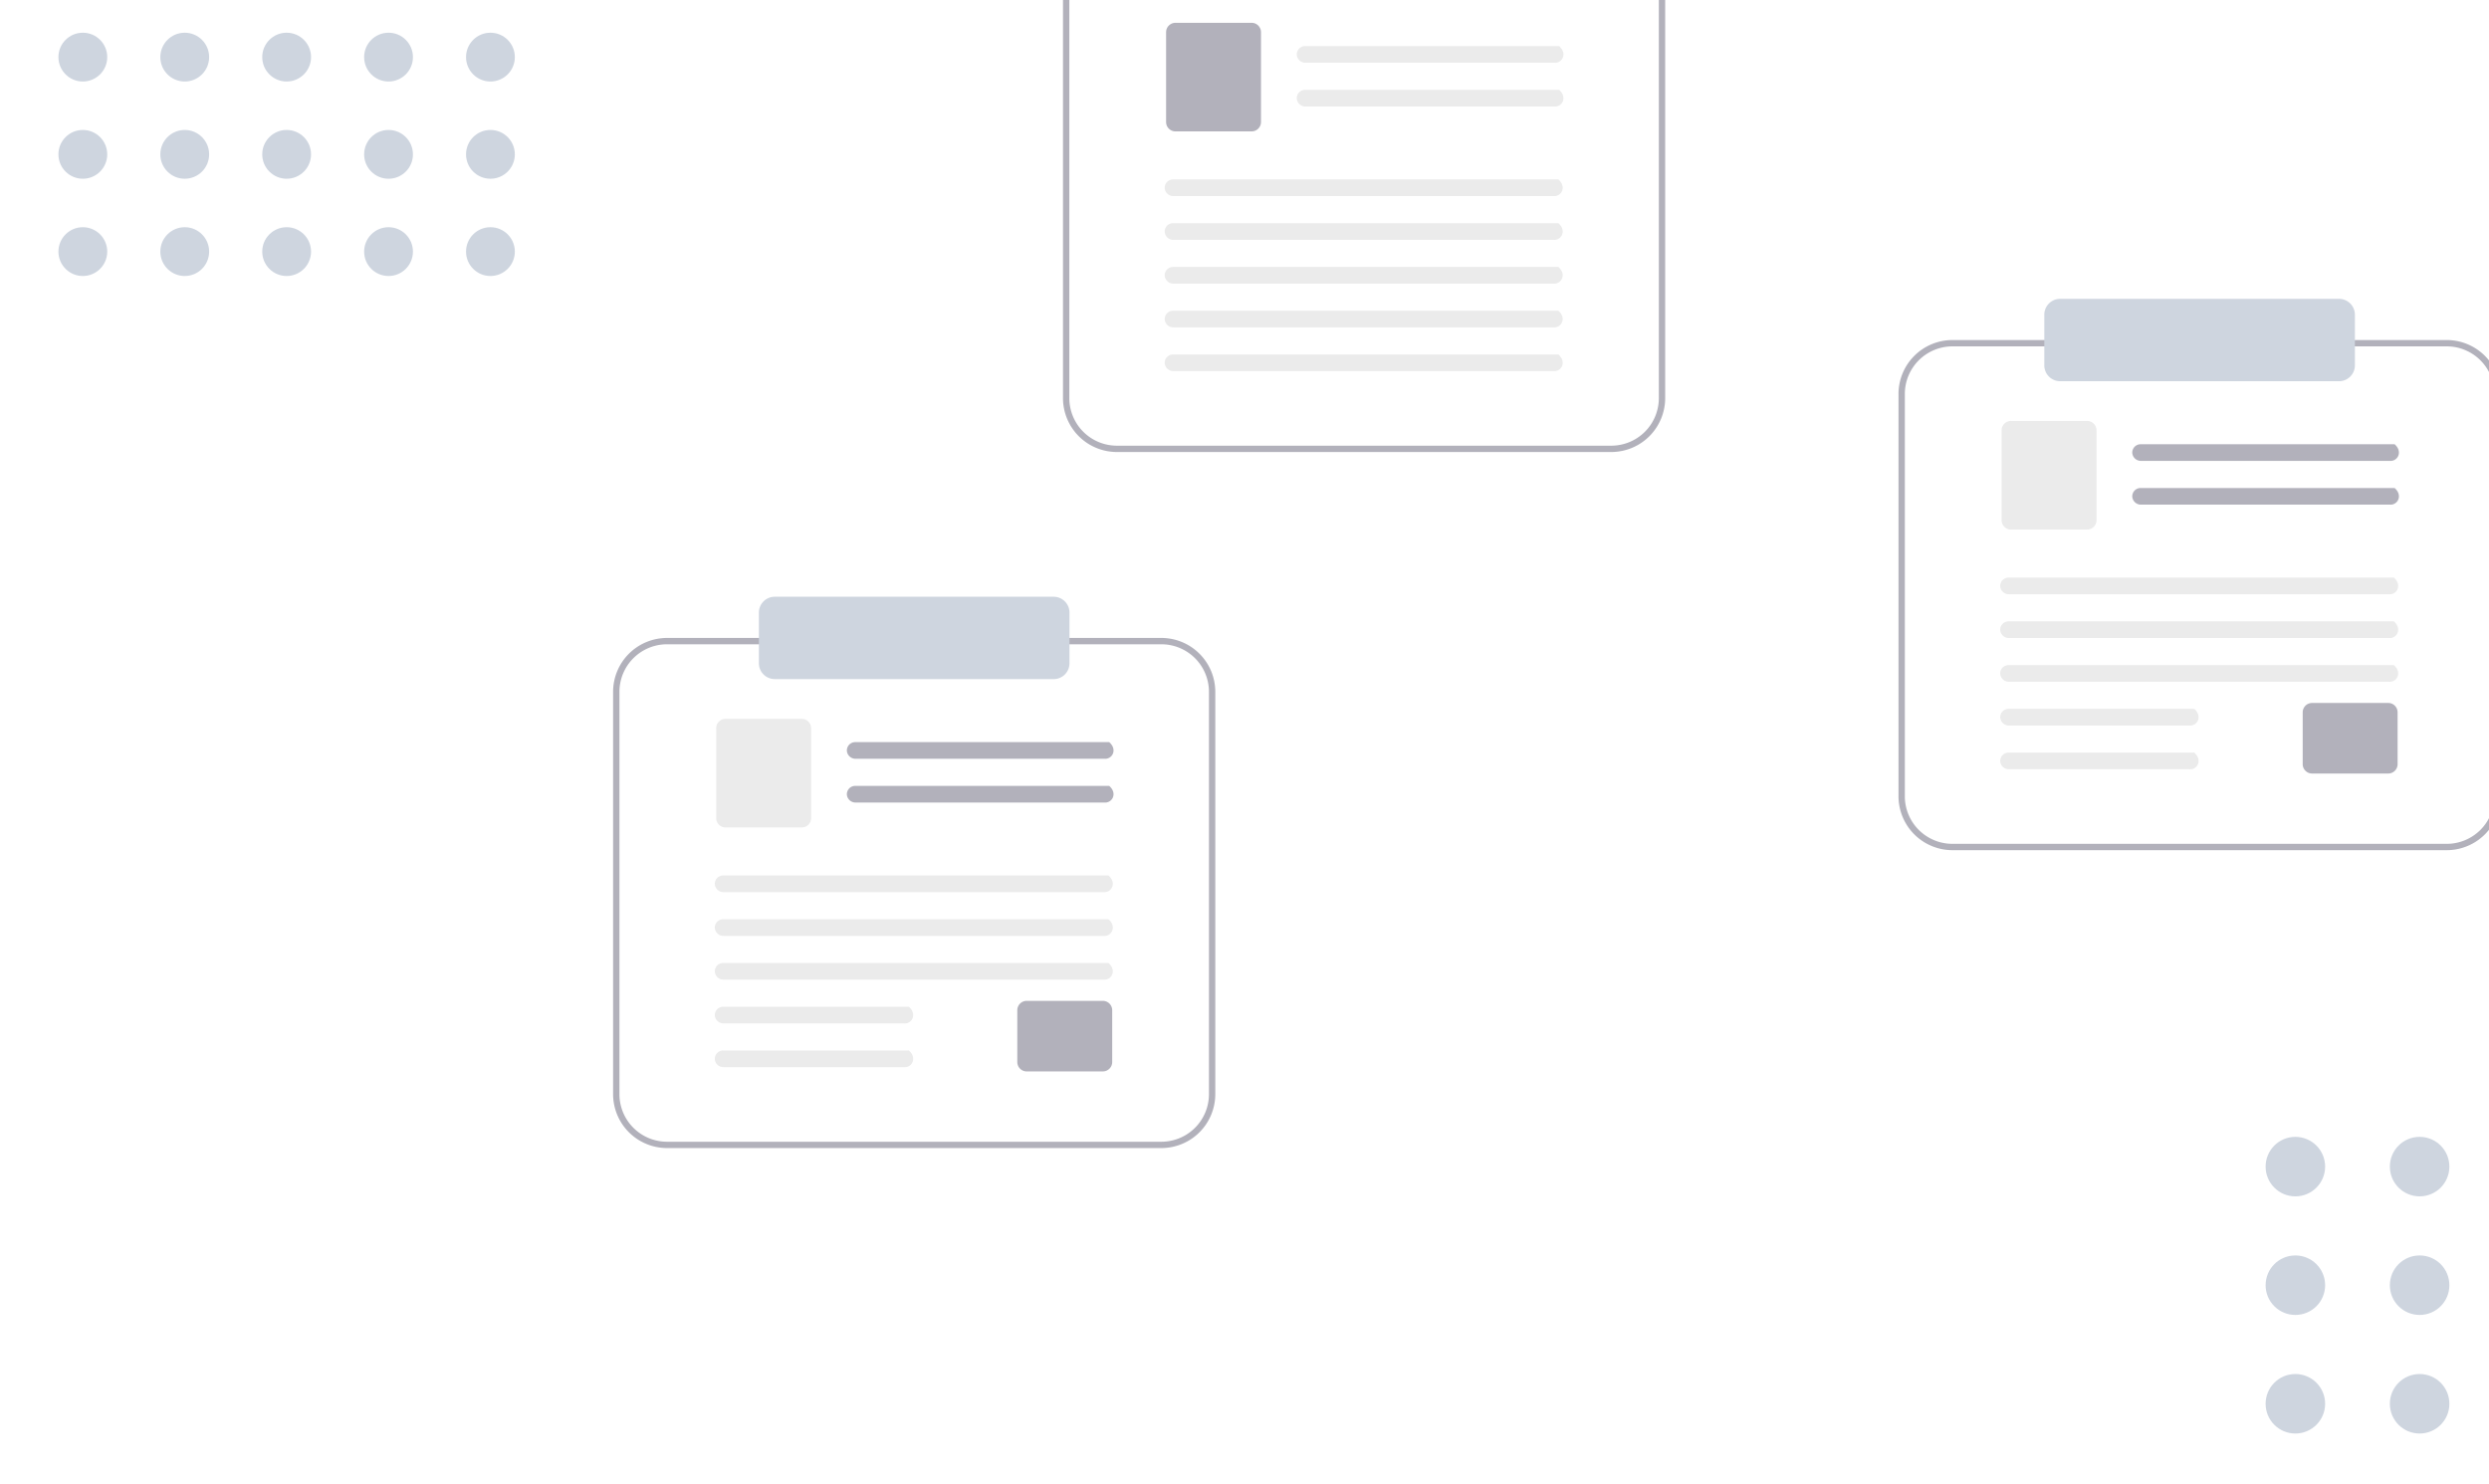 <svg xmlns="http://www.w3.org/2000/svg" xmlns:xlink="http://www.w3.org/1999/xlink" width="426" height="254" viewBox="0 0 426 254"><defs><clipPath id="a"><rect width="426" height="254" transform="translate(940 145)" fill="#fff" stroke="#707070" stroke-width="1"/></clipPath></defs><g transform="translate(-940 -145)" clip-path="url(#a)"><g transform="translate(968 111)" opacity="0.4"><path d="M647.54,278.335H562.917a9.232,9.232,0,0,1-9.222-9.222V200.222A9.232,9.232,0,0,1,562.917,191H647.54a9.232,9.232,0,0,1,9.222,9.222v68.892A9.232,9.232,0,0,1,647.54,278.335Zm-84.623-86.25a8.146,8.146,0,0,0-8.137,8.137v68.892a8.146,8.146,0,0,0,8.137,8.137H647.54a8.146,8.146,0,0,0,8.137-8.137V200.222a8.146,8.146,0,0,0-8.137-8.137Z" transform="translate(-399.761 -166.948)" fill="#3f3d56"/><path d="M671.668,226.731H628.96a1.481,1.481,0,0,1-1.506-1.35,1.427,1.427,0,0,1,1.425-1.5h43.474c1.432,1.258.559,2.854-.686,2.854Z" transform="translate(-433.509 -181.991)" fill="#ccc"/><path d="M671.668,240.541H628.96a1.481,1.481,0,0,1-1.506-1.35,1.427,1.427,0,0,1,1.425-1.5h43.474c1.432,1.258.559,2.854-.686,2.854Z" transform="translate(-433.509 -188.31)" fill="#ccc"/><path d="M600.864,235.13H587.83a1.607,1.607,0,0,1-1.605-1.605V218.143a1.607,1.607,0,0,1,1.605-1.605h13.034a1.607,1.607,0,0,1,1.605,1.605v15.381a1.607,1.607,0,0,1-1.605,1.605Z" transform="translate(-414.645 -178.633)" fill="#3f3d56"/><path d="M652.484,268.817H587.3a1.481,1.481,0,0,1-1.506-1.35,1.427,1.427,0,0,1,1.425-1.5h65.947c1.432,1.259.559,2.854-.686,2.854Z" transform="translate(-414.449 -201.247)" fill="#ccc"/><path d="M652.484,282.631H587.3a1.481,1.481,0,0,1-1.506-1.35,1.427,1.427,0,0,1,1.425-1.5h65.947c1.432,1.259.559,2.854-.686,2.854Z" transform="translate(-414.449 -207.568)" fill="#ccc"/><path d="M652.484,296.436H587.3a1.481,1.481,0,0,1-1.506-1.35,1.427,1.427,0,0,1,1.425-1.5h65.947c1.432,1.259.559,2.854-.686,2.854Z" transform="translate(-414.449 -213.884)" fill="#ccc"/><path d="M652.484,310.249H587.3a1.481,1.481,0,0,1-1.506-1.35,1.427,1.427,0,0,1,1.425-1.5h65.947c1.432,1.259.559,2.854-.686,2.854Z" transform="translate(-414.449 -220.204)" fill="#ccc"/><path d="M652.484,324.055H587.3a1.481,1.481,0,0,1-1.506-1.35,1.427,1.427,0,0,1,1.425-1.5h65.947c1.432,1.259.559,2.854-.686,2.854Z" transform="translate(-414.449 -226.521)" fill="#ccc"/><path d="M650.143,178a2.715,2.715,0,0,1,2.712,2.712v8.679a2.715,2.715,0,0,1-2.712,2.712H602.407a2.715,2.715,0,0,1-2.712-2.712v-8.679A2.715,2.715,0,0,1,602.407,178" transform="translate(-420.808 -161)" fill="#8496b0"/><path d="M872.54,435.335H787.917a9.232,9.232,0,0,1-9.222-9.222V357.222A9.232,9.232,0,0,1,787.917,348H872.54a9.232,9.232,0,0,1,9.222,9.222v68.892A9.232,9.232,0,0,1,872.54,435.335Zm-84.623-86.25a8.146,8.146,0,0,0-8.137,8.137v68.892a8.146,8.146,0,0,0,8.137,8.137H872.54a8.146,8.146,0,0,0,8.137-8.137V357.222a8.146,8.146,0,0,0-8.137-8.137Z" transform="translate(-481.761 -255.783)" fill="#3f3d56"/><path d="M872.54,435.335H787.917a9.232,9.232,0,0,1-9.222-9.222V357.222A9.232,9.232,0,0,1,787.917,348H872.54a9.232,9.232,0,0,1,9.222,9.222v68.892A9.232,9.232,0,0,1,872.54,435.335Zm-84.623-86.25a8.146,8.146,0,0,0-8.137,8.137v68.892a8.146,8.146,0,0,0,8.137,8.137H872.54a8.146,8.146,0,0,0,8.137-8.137V357.222a8.146,8.146,0,0,0-8.137-8.137Z" transform="translate(-701.761 -204.783)" fill="#3f3d56"/><path d="M896.668,383.731H853.96a1.481,1.481,0,0,1-1.506-1.35,1.427,1.427,0,0,1,1.425-1.5h43.474c1.432,1.259.559,2.854-.686,2.854Z" transform="translate(-515.509 -270.826)" fill="#3f3d56"/><path d="M896.668,383.731H853.96a1.481,1.481,0,0,1-1.506-1.35,1.427,1.427,0,0,1,1.425-1.5h43.474c1.432,1.259.559,2.854-.686,2.854Z" transform="translate(-735.509 -219.826)" fill="#3f3d56"/><path d="M896.668,397.541H853.96a1.481,1.481,0,0,1-1.506-1.35,1.427,1.427,0,0,1,1.425-1.5h43.474c1.432,1.258.559,2.854-.686,2.854Z" transform="translate(-515.509 -277.144)" fill="#3f3d56"/><path d="M896.668,397.541H853.96a1.481,1.481,0,0,1-1.506-1.35,1.427,1.427,0,0,1,1.425-1.5h43.474c1.432,1.258.559,2.854-.686,2.854Z" transform="translate(-735.509 -226.144)" fill="#3f3d56"/><path d="M825.864,392.13H812.83a1.607,1.607,0,0,1-1.605-1.605V375.143a1.607,1.607,0,0,1,1.605-1.605h13.034a1.607,1.607,0,0,1,1.605,1.605v15.381a1.607,1.607,0,0,1-1.605,1.605Z" transform="translate(-496.645 -267.468)" fill="#ccc"/><path d="M825.864,392.13H812.83a1.607,1.607,0,0,1-1.605-1.605V375.143a1.607,1.607,0,0,1,1.605-1.605h13.034a1.607,1.607,0,0,1,1.605,1.605v15.381a1.607,1.607,0,0,1-1.605,1.605Z" transform="translate(-716.645 -216.468)" fill="#ccc"/><path d="M920.864,474.62H907.83a1.607,1.607,0,0,1-1.605-1.605v-8.872a1.607,1.607,0,0,1,1.605-1.605h13.034a1.607,1.607,0,0,1,1.605,1.605v8.872a1.607,1.607,0,0,1-1.605,1.605Z" transform="translate(-540.112 -308.189)" fill="#3f3d56"/><path d="M920.864,474.62H907.83a1.607,1.607,0,0,1-1.605-1.605v-8.872a1.607,1.607,0,0,1,1.605-1.605h13.034a1.607,1.607,0,0,1,1.605,1.605v8.872a1.607,1.607,0,0,1-1.605,1.605Z" transform="translate(-760.112 -257.189)" fill="#3f3d56"/><path d="M877.484,425.817H812.3a1.481,1.481,0,0,1-1.506-1.35,1.427,1.427,0,0,1,1.425-1.5h65.947c1.432,1.259.559,2.854-.686,2.854Z" transform="translate(-496.449 -290.082)" fill="#ccc"/><path d="M877.484,425.817H812.3a1.481,1.481,0,0,1-1.506-1.35,1.427,1.427,0,0,1,1.425-1.5h65.947c1.432,1.259.559,2.854-.686,2.854Z" transform="translate(-716.449 -239.082)" fill="#ccc"/><path d="M877.484,439.631H812.3a1.481,1.481,0,0,1-1.506-1.35,1.427,1.427,0,0,1,1.425-1.5h65.947c1.432,1.259.559,2.854-.686,2.854Z" transform="translate(-496.449 -296.402)" fill="#ccc"/><path d="M877.484,439.631H812.3a1.481,1.481,0,0,1-1.506-1.35,1.427,1.427,0,0,1,1.425-1.5h65.947c1.432,1.259.559,2.854-.686,2.854Z" transform="translate(-716.449 -245.402)" fill="#ccc"/><path d="M877.484,453.436H812.3a1.481,1.481,0,0,1-1.506-1.35,1.427,1.427,0,0,1,1.425-1.5h65.947c1.432,1.259.559,2.854-.686,2.854Z" transform="translate(-496.449 -302.719)" fill="#ccc"/><path d="M877.484,453.436H812.3a1.481,1.481,0,0,1-1.506-1.35,1.427,1.427,0,0,1,1.425-1.5h65.947c1.432,1.259.559,2.854-.686,2.854Z" transform="translate(-716.449 -251.719)" fill="#ccc"/><path d="M843.31,467.249H812.3a1.481,1.481,0,0,1-1.506-1.35,1.427,1.427,0,0,1,1.425-1.5H844c1.432,1.258.559,2.854-.686,2.854Z" transform="translate(-496.449 -309.039)" fill="#ccc"/><path d="M843.31,467.249H812.3a1.481,1.481,0,0,1-1.506-1.35,1.427,1.427,0,0,1,1.425-1.5H844c1.432,1.258.559,2.854-.686,2.854Z" transform="translate(-716.449 -258.039)" fill="#ccc"/><path d="M843.31,481.055H812.3a1.481,1.481,0,0,1-1.506-1.35,1.427,1.427,0,0,1,1.425-1.5H844c1.432,1.258.559,2.854-.686,2.854Z" transform="translate(-496.449 -315.356)" fill="#ccc"/><path d="M843.31,481.055H812.3a1.481,1.481,0,0,1-1.506-1.35,1.427,1.427,0,0,1,1.425-1.5H844c1.432,1.258.559,2.854-.686,2.854Z" transform="translate(-716.449 -264.356)" fill="#ccc"/><path d="M875.143,349.1H827.407a2.715,2.715,0,0,1-2.712-2.712v-8.679A2.715,2.715,0,0,1,827.407,335h47.736a2.715,2.715,0,0,1,2.712,2.712v8.679a2.715,2.715,0,0,1-2.712,2.712Z" transform="translate(-502.808 -249.835)" fill="#8496b0"/><path d="M875.143,349.1H827.407a2.715,2.715,0,0,1-2.712-2.712v-8.679A2.715,2.715,0,0,1,827.407,335h47.736a2.715,2.715,0,0,1,2.712,2.712v8.679a2.715,2.715,0,0,1-2.712,2.712Z" transform="translate(-722.808 -198.835)" fill="#8496b0"/><ellipse cx="4.177" cy="4.177" rx="4.177" ry="4.177" transform="translate(-18 22.953)" fill="#8496b0"/><ellipse cx="4.177" cy="4.177" rx="4.177" ry="4.177" transform="translate(-18 39.601)" fill="#8496b0"/><ellipse cx="4.177" cy="4.177" rx="4.177" ry="4.177" transform="translate(-18 56.249)" fill="#8496b0"/><ellipse cx="4.177" cy="4.177" rx="4.177" ry="4.177" transform="translate(-18 72.898)" fill="#8496b0"/><ellipse cx="4.177" cy="4.177" rx="4.177" ry="4.177" transform="translate(-0.559 22.953)" fill="#8496b0"/><ellipse cx="4.177" cy="4.177" rx="4.177" ry="4.177" transform="translate(-0.559 39.601)" fill="#8496b0"/><ellipse cx="4.177" cy="4.177" rx="4.177" ry="4.177" transform="translate(-0.559 56.249)" fill="#8496b0"/><ellipse cx="4.177" cy="4.177" rx="4.177" ry="4.177" transform="translate(-0.559 72.898)" fill="#8496b0"/><ellipse cx="4.177" cy="4.177" rx="4.177" ry="4.177" transform="translate(16.882 22.953)" fill="#8496b0"/><ellipse cx="4.177" cy="4.177" rx="4.177" ry="4.177" transform="translate(16.882 39.601)" fill="#8496b0"/><ellipse cx="4.177" cy="4.177" rx="4.177" ry="4.177" transform="translate(16.882 56.249)" fill="#8496b0"/><ellipse cx="4.177" cy="4.177" rx="4.177" ry="4.177" transform="translate(16.882 72.898)" fill="#8496b0"/><ellipse cx="4.177" cy="4.177" rx="4.177" ry="4.177" transform="translate(34.323 22.953)" fill="#8496b0"/><ellipse cx="4.177" cy="4.177" rx="4.177" ry="4.177" transform="translate(34.323 39.601)" fill="#8496b0"/><ellipse cx="4.177" cy="4.177" rx="4.177" ry="4.177" transform="translate(34.323 56.249)" fill="#8496b0"/><ellipse cx="4.177" cy="4.177" rx="4.177" ry="4.177" transform="translate(34.323 72.898)" fill="#8496b0"/><ellipse cx="4.177" cy="4.177" rx="4.177" ry="4.177" transform="translate(51.763 22.953)" fill="#8496b0"/><ellipse cx="4.177" cy="4.177" rx="4.177" ry="4.177" transform="translate(51.763 39.601)" fill="#8496b0"/><ellipse cx="4.177" cy="4.177" rx="4.177" ry="4.177" transform="translate(51.763 56.249)" fill="#8496b0"/><ellipse cx="4.177" cy="4.177" rx="4.177" ry="4.177" transform="translate(51.763 72.898)" fill="#8496b0"/><ellipse cx="5.094" cy="5.094" rx="5.094" ry="5.094" transform="translate(359.765 228.634)" fill="#8496b0"/><ellipse cx="5.094" cy="5.094" rx="5.094" ry="5.094" transform="translate(359.765 248.936)" fill="#8496b0"/><ellipse cx="5.094" cy="5.094" rx="5.094" ry="5.094" transform="translate(359.765 269.237)" fill="#8496b0"/><ellipse cx="5.094" cy="5.094" rx="5.094" ry="5.094" transform="translate(381.032 228.634)" fill="#8496b0"/><ellipse cx="5.094" cy="5.094" rx="5.094" ry="5.094" transform="translate(381.032 248.936)" fill="#8496b0"/><ellipse cx="5.094" cy="5.094" rx="5.094" ry="5.094" transform="translate(381.032 269.237)" fill="#8496b0"/><ellipse cx="5.094" cy="5.094" rx="5.094" ry="5.094" transform="translate(402.3 228.634)" fill="#8496b0"/><ellipse cx="5.094" cy="5.094" rx="5.094" ry="5.094" transform="translate(402.3 248.936)" fill="#8496b0"/><ellipse cx="5.094" cy="5.094" rx="5.094" ry="5.094" transform="translate(402.3 269.237)" fill="#8496b0"/><ellipse cx="5.094" cy="5.094" rx="5.094" ry="5.094" transform="translate(423.567 228.634)" fill="#8496b0"/><ellipse cx="5.094" cy="5.094" rx="5.094" ry="5.094" transform="translate(423.567 248.936)" fill="#8496b0"/><ellipse cx="5.094" cy="5.094" rx="5.094" ry="5.094" transform="translate(423.567 269.237)" fill="#8496b0"/></g></g></svg>